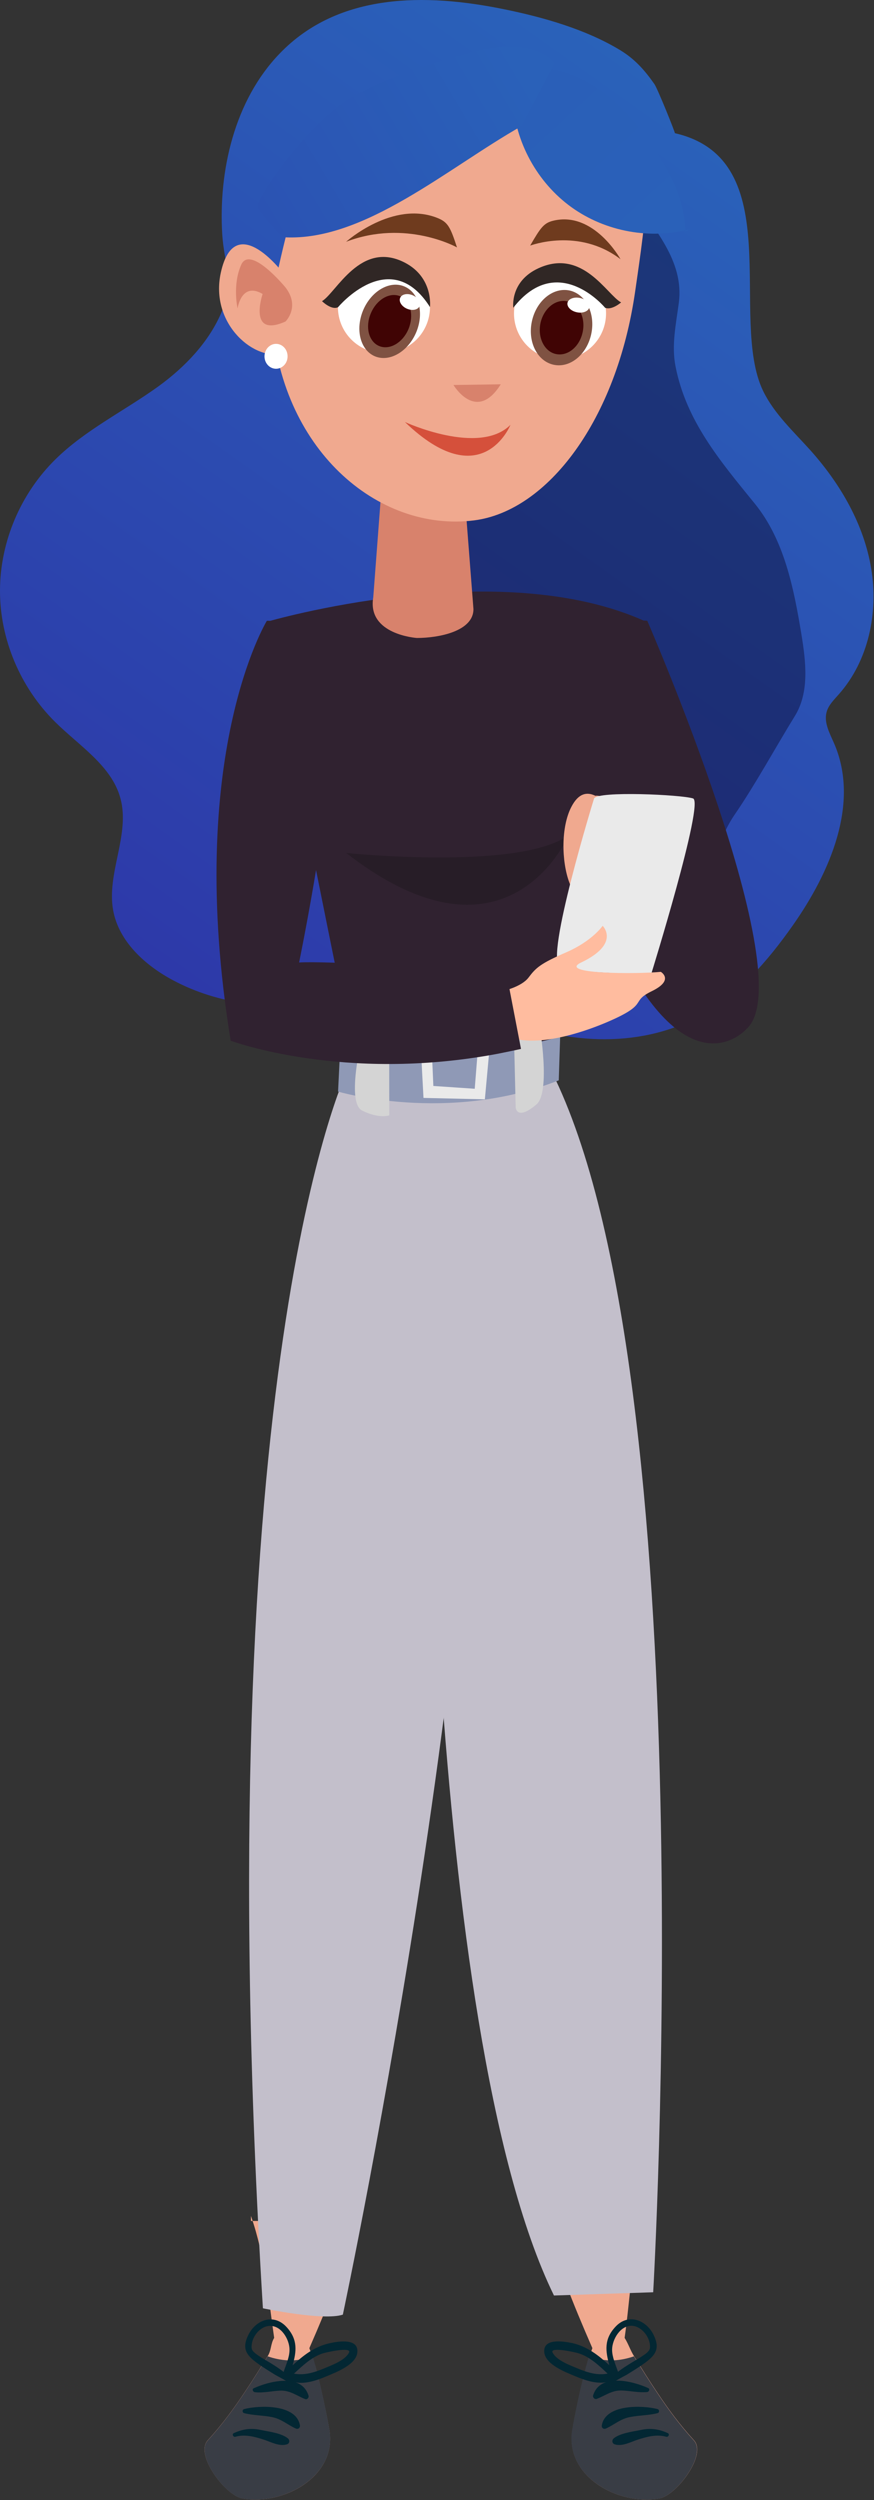 <svg width="495" height="1415" viewBox="0 0 495 1415" fill="none" xmlns="http://www.w3.org/2000/svg">
<rect x="0" y="0" width="495" height="1415" fill="#333333" stroke="none"/>
<path d="M262.091 532.683C216.178 567.879 149.539 582.133 98.205 554.9C82.103 546.38 67.277 532.763 64.088 515.245C60.262 494.143 73.893 472.325 68.154 451.622C63.132 433.307 44.798 422.08 31.168 408.543C11.399 388.954 -0.079 361.642 0 334.17C0.08 306.699 11.559 279.466 31.407 259.957C48.226 243.394 70.146 232.724 89.436 218.869C104.661 207.88 118.372 193.626 125.625 176.347C132.8 159.307 126.901 149.273 125.865 132.552C123.712 96.799 132.72 56.825 158.467 30.229C191.786 -4.329 241.287 -3.772 285.048 5.146C307.208 9.606 331.679 16.533 351.129 28.318C359.419 33.335 364.919 39.466 370.578 47.509C372.412 50.057 382.615 75.458 382.216 75.379C447.101 90.189 412.268 180.01 432.195 221.257C438.493 234.237 449.493 244.27 459.138 255.02C476.037 273.971 489.269 296.745 493.414 321.748C497.559 346.751 491.899 373.984 475.08 392.936C472.37 396.041 469.181 399.067 468.145 403.049C466.551 409.021 469.899 414.993 472.37 420.647C487.116 454.489 470.218 493.666 448.935 523.845C434.666 544.15 417.847 563.42 396.006 575.205C361.173 594.077 317.172 591.131 281.302 574.249" fill="url(#paint0_linear_17_3)"/>
<path opacity="0.42" d="M293.178 87.472C315.099 76.802 343.078 88.667 356.628 108.972C370.1 129.277 387.636 147.353 384.448 171.48C382.853 183.424 380.223 195.608 382.614 207.472C388.672 238.209 407.644 260.664 427.412 284.95C444.152 305.494 449.572 332.807 453.876 358.925C456.427 374.532 458.5 391.732 450.21 405.189C439.688 422.229 427.651 444.207 416.332 460.69C397.68 487.684 408.6 514.041 386.042 537.929C379.346 544.936 369.94 548.599 360.694 551.546C341.962 557.358 322.592 560.783 302.983 561.818C286.243 562.694 269.265 561.658 253.482 556.164C214.742 542.548 188.836 499.071 195.851 458.62C201.191 427.963 222.315 402.482 232.358 372.94C239.532 351.758 240.728 328.587 235.866 306.769C229.648 279.217 213.786 251.825 220.641 224.433" fill="#090424"/>
<path d="M186.525 1375.23C190.909 1401.35 160.938 1418.15 137.264 1414.01C127.619 1412.34 110.242 1389.25 117.655 1381.12C125.546 1372.52 132.242 1363.45 138.38 1354.21C143.003 1347.36 147.307 1340.43 151.612 1333.51C153.764 1330.08 153.206 1326.58 155.278 1323.15C151.931 1300.06 150.097 1277.13 142.126 1254.12V1256.98H202.149C195.294 1280.87 186.446 1303.25 175.206 1328.97C175.844 1330.88 176.402 1332.07 177.04 1334.06C177.677 1336.21 178.235 1337.97 178.873 1340.2C182.141 1352.86 184.931 1365.99 186.525 1375.23Z" fill="#F0A98F"/>
<path d="M137.264 1414.09C127.619 1412.42 110.242 1389.33 117.655 1381.21C125.546 1372.61 132.242 1363.53 138.38 1354.29C143.003 1347.44 147.307 1340.52 151.612 1333.59C158.467 1335.98 167.554 1337.33 177.04 1333.43C177.677 1335.5 178.235 1337.73 178.873 1339.96C182.221 1352.54 185.011 1366 186.605 1375.31C190.909 1401.35 160.858 1418.15 137.264 1414.09Z" fill="#393D45"/>
<path d="M186.685 1326.18C178.076 1328.09 171.859 1333.03 165.721 1338.68C167.873 1330.96 168.909 1324.19 162.214 1316.94C154.88 1309.06 144.757 1313.04 140.612 1321.56C136.865 1329.13 139.496 1332.95 145.634 1337.41C148.902 1339.8 152.329 1341.87 155.757 1344.02C156.315 1344.33 159.902 1346.25 161.974 1347.44C155.518 1347.28 148.264 1349.59 143.72 1351.66C142.525 1352.22 143.322 1353.73 144.278 1353.89C149.061 1354.45 153.764 1353.25 158.547 1353.01C164.286 1352.78 167.793 1355.8 172.815 1357.79C173.931 1358.27 175.127 1356.92 174.728 1355.8C173.453 1351.74 170.743 1349.43 167.395 1348.32C173.054 1349.43 179.909 1347.04 184.931 1344.89C190.272 1342.66 201.75 1338.36 202.388 1331.36C203.185 1323.07 191.308 1325.14 186.685 1326.18ZM147.547 1333.98C145.952 1332.87 142.684 1331.04 142.525 1328.89C142.047 1323.15 146.989 1316.62 152.648 1316.39C159.344 1315.99 164.047 1324.27 163.967 1329.92C163.967 1334.14 161.974 1338.36 160.619 1342.42C155.916 1338.68 148.902 1334.94 147.547 1333.98ZM197.685 1331.43C195.533 1335.97 187.482 1338.76 183.178 1340.59C177.757 1342.82 172.177 1344.49 166.518 1343.38C171.46 1338.84 176.482 1333.98 182.859 1331.91C184.612 1331.36 199.279 1328.01 197.685 1331.43Z" fill="#032733"/>
<path d="M169.866 1372.68C167.873 1360.58 146.829 1361.22 138.3 1363.45C137.104 1363.76 137.104 1365.44 138.3 1365.76C143.322 1367.03 148.583 1366.95 153.605 1367.91C159.184 1368.86 162.612 1372.21 167.474 1374.44C168.83 1375.07 170.105 1374.04 169.866 1372.68Z" fill="#032733"/>
<path d="M162.931 1379.93C159.105 1376.98 152.17 1376.19 147.467 1375.23C142.047 1374.04 137.344 1374.83 132.402 1377.06C131.206 1377.62 132.083 1379.45 133.279 1379.13C138.779 1377.54 144.359 1379.13 149.62 1380.81C153.605 1382.16 158.228 1384.71 162.453 1383.43C164.207 1382.88 164.207 1380.89 162.931 1379.93Z" fill="#032733"/>
<path d="M324.185 1375.23C319.801 1401.35 349.772 1418.15 373.447 1414.01C383.092 1412.34 400.548 1389.25 393.056 1381.12C385.164 1372.52 378.468 1363.45 372.331 1354.21C367.707 1347.36 363.403 1340.43 359.099 1333.51C356.946 1330.08 355.91 1326.58 353.758 1323.15C357.106 1300.06 357.345 1277.13 365.316 1254.12V1256.98H308.562C315.417 1280.87 324.265 1303.25 335.504 1328.97C334.866 1330.88 334.308 1332.07 333.671 1334.06C333.033 1336.21 332.475 1337.97 331.837 1340.2C328.489 1352.86 325.779 1365.99 324.185 1375.23Z" fill="#F0A98F"/>
<path d="M373.369 1414.09C383.014 1412.42 400.471 1389.33 392.978 1381.21C385.086 1372.61 378.391 1363.53 372.253 1354.29C367.63 1347.44 363.325 1340.52 359.021 1333.59C352.166 1335.98 343.079 1337.33 333.593 1333.43C332.955 1335.5 332.397 1337.73 331.76 1339.96C328.412 1352.54 325.622 1366 324.028 1375.31C319.803 1401.35 349.774 1418.15 373.369 1414.09Z" fill="#393D45"/>
<path d="M308.245 1331.27C308.883 1338.28 320.361 1342.58 325.702 1344.81C330.724 1346.96 337.579 1349.35 343.239 1348.23C339.891 1349.35 337.18 1351.66 335.905 1355.72C335.586 1356.75 336.702 1358.11 337.898 1357.71C342.92 1355.8 346.427 1352.77 352.166 1352.93C356.949 1353.09 361.652 1354.28 366.514 1353.81C367.55 1353.73 368.268 1352.13 367.152 1351.58C362.608 1349.51 355.355 1347.2 348.898 1347.36C350.891 1346.16 354.558 1344.25 355.116 1343.93C358.543 1341.78 361.971 1339.71 365.239 1337.32C371.377 1332.86 373.927 1329.12 370.181 1321.48C366.036 1313.04 355.913 1308.97 348.579 1316.86C341.883 1324.02 342.999 1330.79 345.072 1338.6C338.934 1333.02 332.717 1328.09 324.108 1326.09C319.325 1325.14 307.528 1323.07 308.245 1331.27ZM350.014 1342.34C348.659 1338.28 346.666 1334.06 346.666 1329.84C346.666 1324.18 351.289 1315.98 357.985 1316.3C363.565 1316.62 368.587 1323.15 368.108 1328.8C367.949 1330.95 364.681 1332.86 363.087 1333.9C361.732 1334.93 354.717 1338.68 350.014 1342.34ZM327.774 1331.91C334.231 1333.98 339.173 1338.76 344.115 1343.37C338.456 1344.49 332.876 1342.82 327.456 1340.59C323.151 1338.76 315.18 1335.97 312.948 1331.43C311.354 1328.01 326.101 1331.35 327.774 1331.91Z" fill="#032733"/>
<path d="M340.847 1372.68C342.84 1360.58 363.884 1361.22 372.413 1363.45C373.529 1363.76 373.608 1365.44 372.413 1365.76C367.391 1367.03 362.13 1366.95 357.108 1367.91C351.528 1368.86 348.101 1372.21 343.238 1374.44C341.804 1375.07 340.608 1374.04 340.847 1372.68Z" fill="#032733"/>
<path d="M347.702 1379.93C351.528 1376.98 358.463 1376.19 363.166 1375.23C368.586 1374.04 373.289 1374.83 378.231 1377.06C379.427 1377.62 378.55 1379.45 377.355 1379.13C371.855 1377.54 366.275 1379.13 361.014 1380.81C357.028 1382.16 352.405 1384.71 348.18 1383.43C346.506 1382.88 346.427 1380.89 347.702 1379.93Z" fill="#032733"/>
<path d="M202.548 608.001C200.077 598.287 150.815 351.997 150.815 351.997C150.815 351.997 282.18 313.297 366.195 351.997L312.39 610.151L202.548 608.001Z" fill="#302230"/>
<path d="M196.091 482.751C196.091 482.751 294.853 492.944 322.114 472.559C322.035 472.559 287.998 554.178 196.091 482.751Z" fill="#271D27"/>
<path d="M196.171 607.116C196.171 607.116 116.3 774.335 148.902 1306.41C148.902 1306.41 183.337 1313.66 194.178 1309.99C194.178 1309.99 292.701 847.593 268.788 615.477L196.171 607.116Z" fill="#C3BFCB"/>
<path d="M241.287 714.62C241.287 714.62 239.454 1147.16 313.745 1299.17L369.941 1297.34C369.941 1297.34 399.913 780.95 312.47 606.565L245.432 613.97L241.287 714.62Z" fill="#C3BFCB"/>
<path d="M191.469 617.796C191.469 617.796 253.484 636.27 316.456 611.426L317.253 586.662C317.253 586.662 284.97 596.376 257.47 594.704C230.049 593.112 192.904 588.254 192.904 588.254L191.469 617.796Z" fill="#8F99B6"/>
<path d="M205.897 583.387C205.897 583.387 195.455 623.758 205.1 628.536C214.825 633.393 220.484 631.243 220.484 631.243L220.405 586.572L205.897 583.387Z" fill="#D4D4D4"/>
<path d="M305.536 580.209C305.536 580.209 312.072 617.953 303.862 625.04C292.702 634.516 292.065 626.872 292.065 626.872L291.028 583.474L305.536 580.209Z" fill="#D4D4D4"/>
<path d="M238.18 586.662C238.18 591.519 239.854 621.38 239.854 621.38L274.608 622.176L277.796 587.458L238.18 586.662ZM268.869 616.204L245.433 614.611L244.636 596.217H270.463L268.869 616.204Z" fill="#EAEAEA"/>
<path d="M211.395 338.139C207.808 359.24 236.106 361.072 236.106 361.072C248.621 361.072 268.15 357.25 268.15 344.748L262.092 266.633C262.092 254.131 251.968 244.018 239.454 244.018C226.939 244.018 216.816 254.131 216.816 266.633L211.395 338.139Z" fill="#D8826C"/>
<path d="M325.463 70.59C322.593 65.175 300.912 70.988 298.52 65.255C284.571 77.756 254.52 53.151 237.78 62.627C215.86 75.049 198.243 87.471 174.011 94.478C166.04 96.788 177.598 102.043 169.149 102.441C166.917 117.093 153.127 162.72 153.924 177.849C157.989 253.735 213.787 301.512 268.629 294.505C310.078 289.169 349.296 237.809 359.739 164.87C360.695 158.022 365.717 125.056 365.239 118.367C345.63 99.256 338.535 94.876 325.463 70.59Z" fill="#F0A98F"/>
<path d="M256.831 217.895C256.831 217.895 269.744 239.633 283.614 217.497L256.831 217.895Z" fill="#D8826C"/>
<path d="M243.519 173.787C243.519 188.12 231.881 199.825 217.453 199.825C203.026 199.825 191.388 188.199 191.388 173.787C191.388 159.454 203.026 147.748 217.453 147.748C231.881 147.748 243.519 159.454 243.519 173.787Z" fill="white"/>
<path d="M235.707 188.125C231.084 199.034 220.642 205.086 212.352 201.662C204.062 198.158 201.112 186.532 205.656 175.623C210.279 164.634 220.721 158.662 228.932 162.086C237.301 165.51 240.33 177.136 235.707 188.125Z" fill="#7F5242"/>
<path d="M231.324 186.289C228.056 194.013 220.642 198.313 214.744 195.844C208.845 193.376 206.693 185.094 210.041 177.291C213.309 169.487 220.722 165.187 226.621 167.656C232.519 170.204 234.592 178.485 231.324 186.289Z" fill="#400404"/>
<path d="M237.621 173.23C236.744 175.38 233.555 176.017 230.526 174.743C227.497 173.469 225.744 170.682 226.62 168.612C227.497 166.462 230.686 165.825 233.715 167.099C236.744 168.373 238.497 171.16 237.621 173.23Z" fill="white"/>
<path d="M229.33 238.847C229.33 238.847 271.338 258.197 289.114 240.44C289.114 240.44 272.932 280.811 229.33 238.847Z" fill="#D5503B"/>
<path d="M243.519 173.793C243.519 173.793 245.592 157.071 229.251 148.631C204.222 135.731 190.511 165.591 182.381 170.449C182.381 170.449 187.642 175.704 191.468 173.873C191.468 173.793 221.121 138.359 243.519 173.793Z" fill="#302725"/>
<path d="M291.106 177.376C291.106 191.789 302.744 203.415 317.172 203.415C331.52 203.415 343.238 191.789 343.238 177.376C343.238 163.043 331.6 151.418 317.172 151.418C302.824 151.338 291.106 163.043 291.106 177.376Z" fill="white"/>
<path d="M334.869 189.002C332.398 200.628 322.912 208.432 313.586 206.441C304.26 204.45 298.76 193.462 301.231 181.916C303.702 170.29 313.187 162.486 322.514 164.397C331.76 166.388 337.34 177.377 334.869 189.002Z" fill="#7F5242"/>
<path d="M330.006 187.966C328.253 196.248 321.557 201.742 314.941 200.388C308.325 199.035 304.419 191.152 306.093 182.95C307.847 174.669 314.622 169.095 321.238 170.528C327.774 171.882 331.76 179.685 330.006 187.966Z" fill="#400404"/>
<path d="M333.752 173.959C333.274 176.189 330.086 177.463 326.738 176.746C323.31 176.029 320.999 173.641 321.397 171.411C321.875 169.181 324.984 167.907 328.412 168.624C331.839 169.341 334.231 171.729 333.752 173.959Z" fill="white"/>
<path d="M290.708 174.181C290.708 174.181 288.635 159.291 304.976 151.806C330.006 140.339 343.716 166.856 351.767 171.156C351.767 171.156 346.506 175.774 342.68 174.181C342.759 174.181 315.897 141.932 290.708 174.181Z" fill="#302725"/>
<path d="M196.011 136.844C196.011 136.844 222.475 113.194 247.823 123.387C253.722 125.776 255.077 128.563 258.823 140.029C258.823 140.029 229.968 123.865 196.011 136.844Z" fill="#6F3B1E"/>
<path d="M351.448 146.715C351.448 146.715 336.383 119.402 313.426 124.897C308.085 126.171 306.252 128.639 300.273 138.991C300.273 139.071 327.614 128.48 351.448 146.715Z" fill="#6F3B1E"/>
<path d="M161.336 155.797C161.336 155.797 133.198 117.416 125.068 154.284C118.611 183.667 144.836 205.246 161.097 199.752C177.358 194.257 161.336 155.797 161.336 155.797Z" fill="#F0A98F"/>
<path d="M161.655 162.636C161.655 162.636 141.727 138.429 136.625 149.816C131.524 161.203 134.553 174.58 134.553 174.58C134.553 174.58 136.625 159.292 148.741 166.379C148.741 166.379 140.133 191.541 161.655 181.986C161.734 181.986 170.184 173.625 161.655 162.636Z" fill="#D8826C"/>
<path d="M162.872 201.696C162.872 205.597 159.923 208.703 156.336 208.703C152.669 208.703 149.8 205.518 149.8 201.696C149.8 197.794 152.749 194.609 156.336 194.609C159.923 194.609 162.872 197.714 162.872 201.696Z" fill="white"/>
<path d="M391.463 129.444C368.666 135.815 342.999 131.196 323.629 117.261C304.259 103.326 291.665 80.314 290.389 56.505C289.991 49.896 291.346 41.933 297.324 39.226C299.397 38.27 301.788 38.19 304.1 38.27C318.209 38.668 331.76 44.64 342.999 53.32C354.238 61.999 363.166 73.227 371.057 85.012C376.717 93.532 381.818 102.45 384.927 112.165C386.84 118.296 387.956 124.667 388.195 131.037" fill="url(#paint1_linear_17_3)"/>
<path d="M295.332 71.4C253.643 94.97 206.454 136.616 161.258 134.306C158.946 134.227 147.308 119.973 146.352 118.142C145.555 116.549 146.431 114.559 147.308 112.807C156.475 95.448 181.026 65.269 199.28 54.997C217.534 44.725 237.542 38.195 257.469 32.303C267.593 29.356 277.876 26.49 288.079 26.331C298.202 26.171 308.405 28.958 314.064 35.806" fill="url(#paint2_linear_17_3)"/>
<path d="M366.605 351.364C366.605 351.364 454.959 554.417 422.663 582.465C422.663 582.465 390.368 599.726 362.299 522.053C334.23 444.3 334.309 346.89 366.605 351.364Z" fill="#302230"/>
<path d="M357.993 487.527C357.993 487.527 432.471 539.709 426.889 571.753C426.012 576.947 422.583 582.541 422.583 582.541C422.583 582.541 390.288 619.3 349.301 535.074C349.38 534.994 325.617 481.055 357.993 487.527Z" fill="#302230"/>
<path d="M368.757 475.627C361.979 460.684 343.16 449.496 337.18 450.375C332.395 448.058 327.611 448.857 323.544 456.768C317.723 468.036 317.962 487.374 322.427 499.44C331.119 522.934 355.201 493.207 354.165 474.508C363.494 482.499 375.775 491.13 368.757 475.627Z" fill="#F0A98F"/>
<path d="M336.462 451.89C336.462 451.89 308.472 542.589 317.084 546.904C325.696 551.219 368.837 551.219 368.837 551.219C368.837 551.219 398.979 454.048 392.52 451.89C385.981 449.733 338.535 447.575 336.462 451.89Z" fill="#EAEAEA"/>
<path d="M284.31 560.972C284.31 560.972 295.234 558.734 299.381 553.221C303.527 547.707 306.079 545.309 320.831 538.917C335.504 532.524 341.325 523.973 341.325 523.973C341.325 523.973 351.612 534.042 329.125 544.75C315.329 551.303 360.623 551.383 374.258 550.024C374.258 550.024 382.153 554.659 369.155 560.972C356.157 567.285 368.676 568.004 342.92 578.872C317.163 589.66 286.543 594.934 280.243 578.552C273.943 562.171 284.31 560.972 284.31 560.972Z" fill="#FFBC9F"/>
<path d="M185.988 414.323C191.012 439.255 169.402 544.737 169.402 544.737C184.074 543.778 249.383 547.613 273.545 550.33C281.758 551.209 287.021 551.849 287.021 551.849L295.075 593.642C290.53 594.681 286.064 595.56 281.678 596.439C194.521 612.82 130.647 589.007 130.647 589.007C104.333 427.748 151.141 351.354 151.141 351.354C172.751 349.915 185.988 414.323 185.988 414.323Z" fill="#302230"/>
<defs>
<linearGradient id="paint0_linear_17_3" x1="68" y1="530.5" x2="408" y2="52" gradientUnits="userSpaceOnUse">
<stop stop-color="#2D39A9"/>
<stop offset="1" stop-color="#2A63BA"/>
</linearGradient>
<linearGradient id="paint1_linear_17_3" x1="391" y1="132.001" x2="304.5" y2="38.001" gradientUnits="userSpaceOnUse">
<stop stop-color="#2A61B9"/>
<stop offset="1" stop-color="#2A5FB8"/>
</linearGradient>
<linearGradient id="paint2_linear_17_3" x1="151" y1="126.5" x2="297" y2="39.5" gradientUnits="userSpaceOnUse">
<stop stop-color="#2B53B3"/>
<stop offset="1" stop-color="#2A61B9"/>
</linearGradient>
</defs>
</svg>
